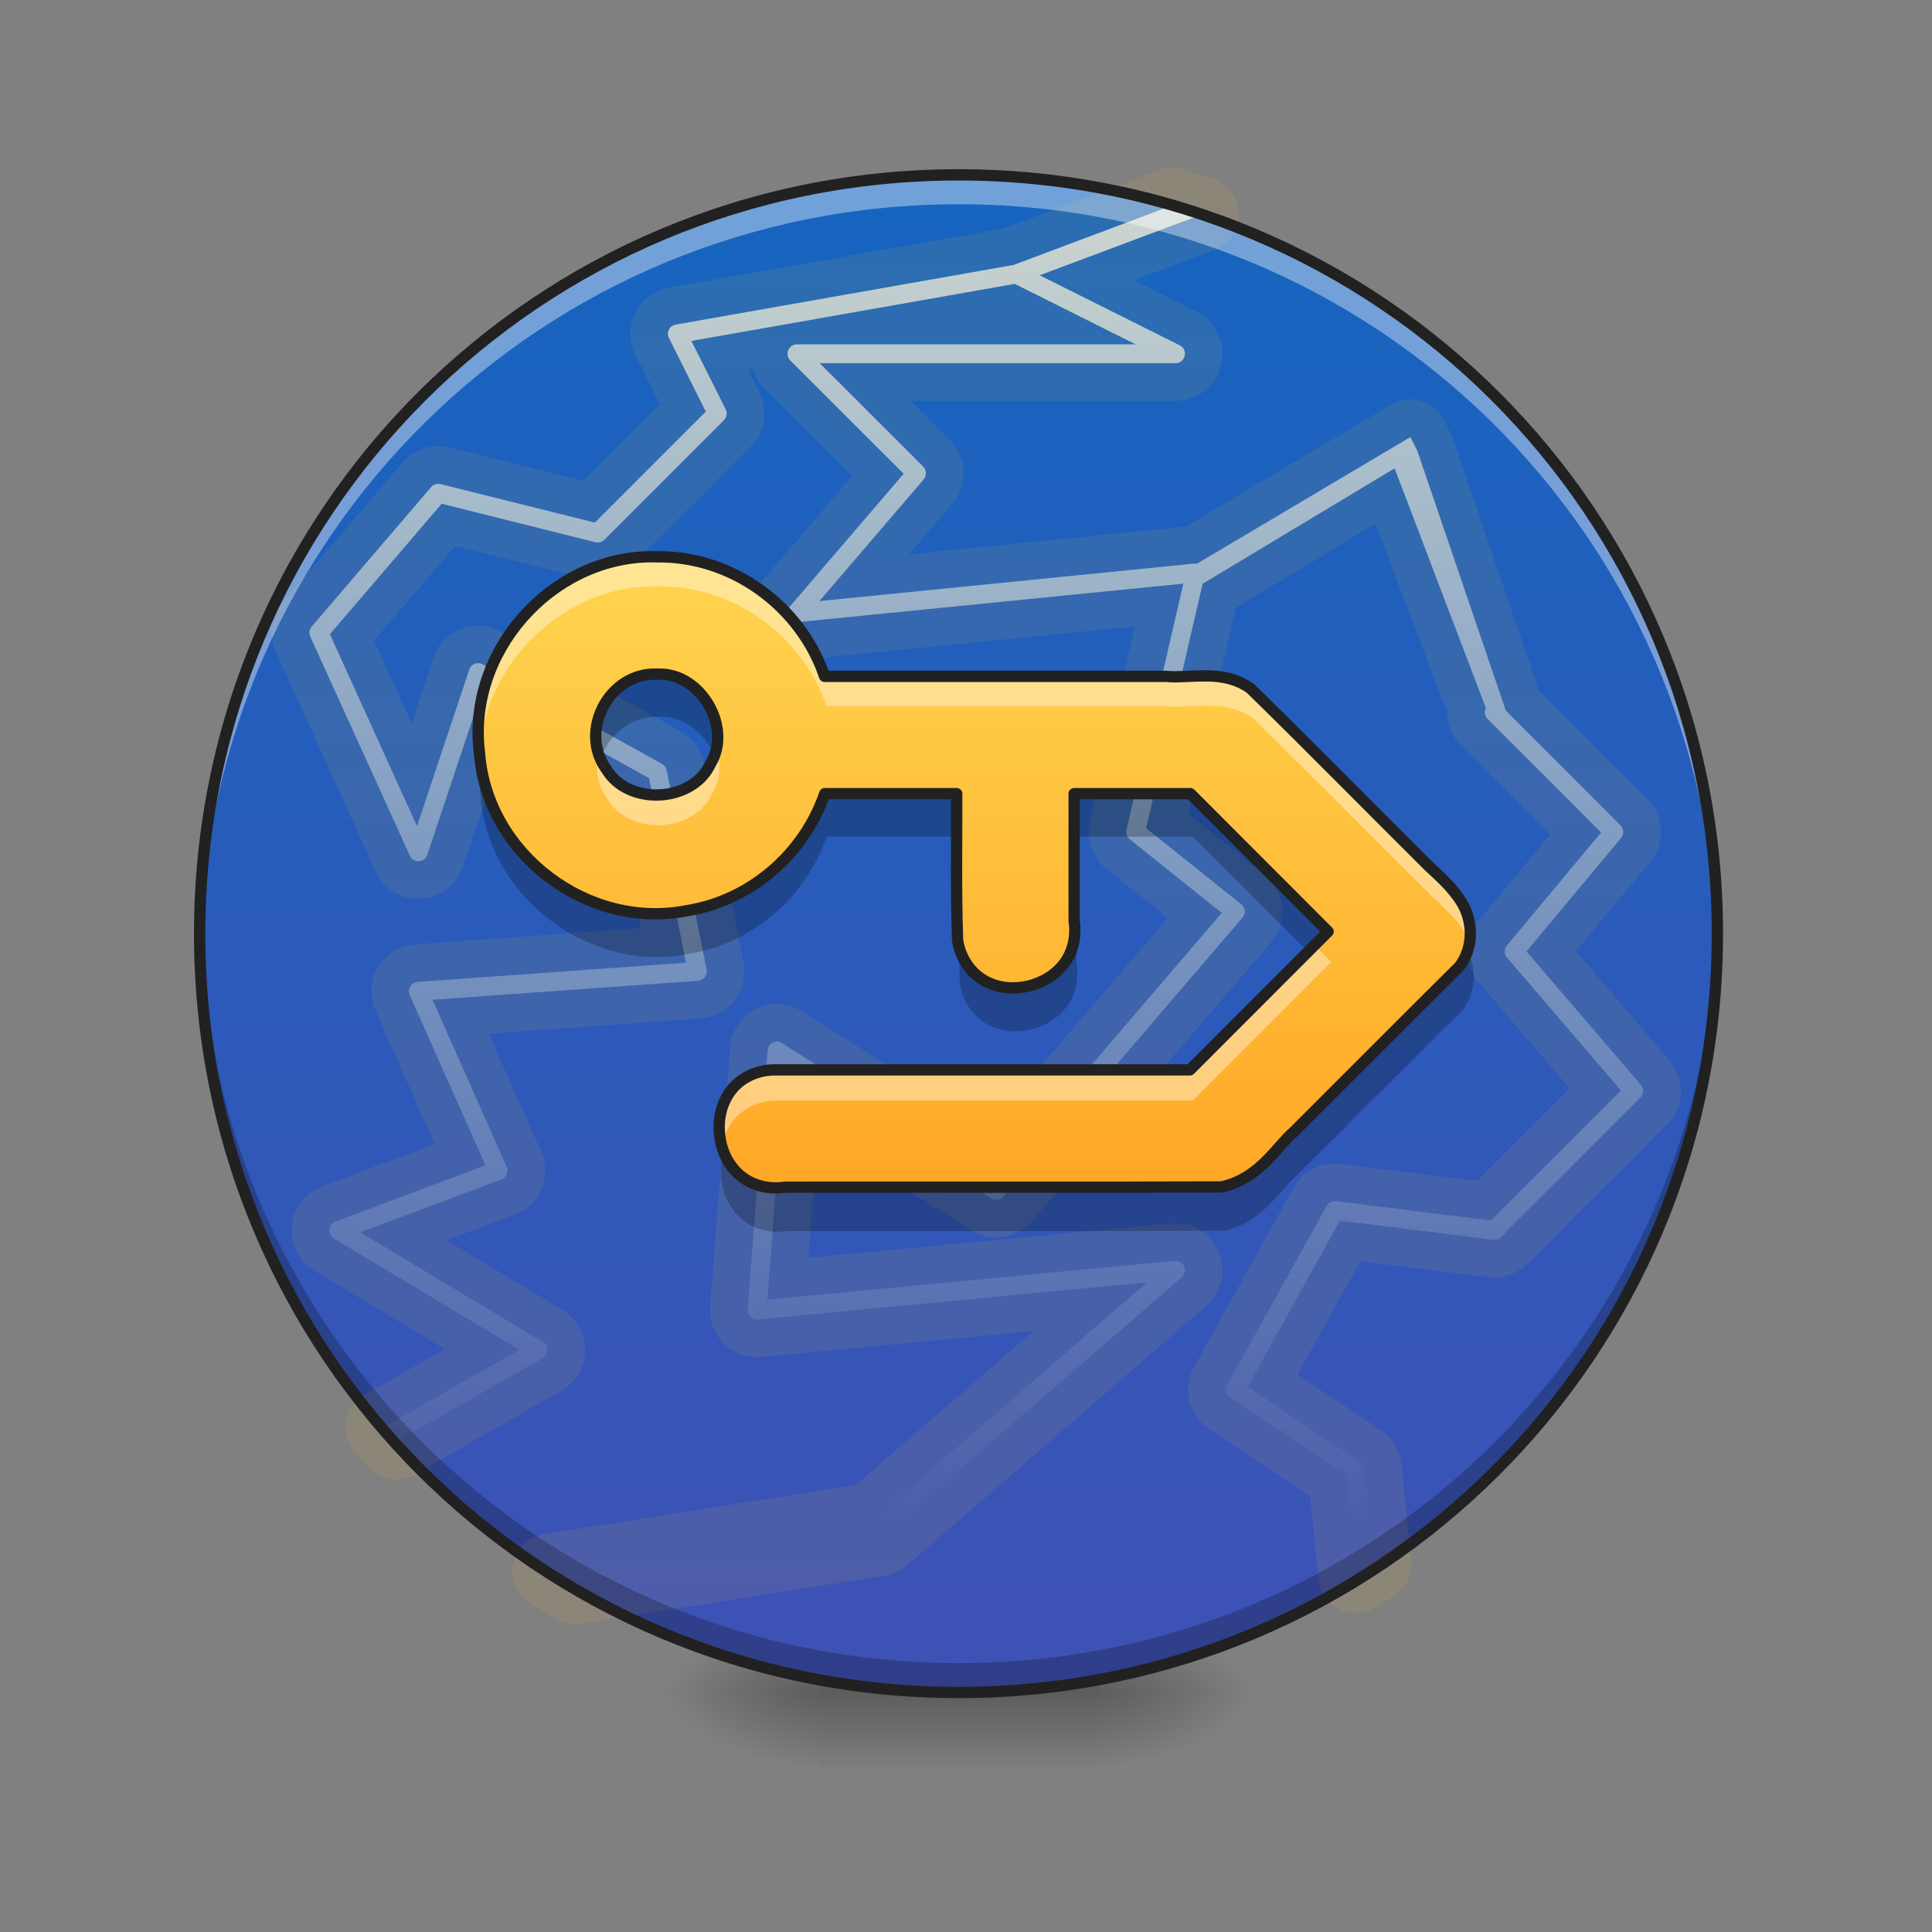 <svg height="64" viewBox="0 0 64 64" width="64" xmlns="http://www.w3.org/2000/svg" xmlns:xlink="http://www.w3.org/1999/xlink"><rect x="0" y="0" width="64" height="64" fill="#808080" stroke="none"/><linearGradient id="a"><stop offset="0" stop-opacity=".314"/><stop offset=".222" stop-opacity=".275"/><stop offset="1" stop-opacity="0"/></linearGradient><radialGradient id="b" cx="450.909" cy="189.579" gradientTransform="matrix(0 -.156 -.281 -0 89.046 127.191)" gradientUnits="userSpaceOnUse" r="21.167" xlink:href="#a"/><radialGradient id="c" cx="450.909" cy="189.579" gradientTransform="matrix(-0 .156 .281 0 -25.54 -15.055)" gradientUnits="userSpaceOnUse" r="21.167" xlink:href="#a"/><radialGradient id="d" cx="450.909" cy="189.579" gradientTransform="matrix(-0 -.156 .281 -0 -25.54 127.191)" gradientUnits="userSpaceOnUse" r="21.167" xlink:href="#a"/><radialGradient id="e" cx="450.909" cy="189.579" gradientTransform="matrix(0 .156 -.281 0 89.046 -15.055)" gradientUnits="userSpaceOnUse" r="21.167" xlink:href="#a"/><linearGradient id="f" gradientTransform="matrix(.027 0 0 .125 24.931 26.878)" gradientUnits="userSpaceOnUse" x1="255.323" x2="255.323" y1="233.5" y2="254.667"><stop offset="0" stop-opacity=".275"/><stop offset="1" stop-opacity="0"/></linearGradient><linearGradient id="g" gradientUnits="userSpaceOnUse" x1="31.753" x2="31.753" y1="56.068" y2="5.792"><stop offset="0" stop-color="#3f51b5"/><stop offset="1" stop-color="#1565c0"/></linearGradient><linearGradient id="h" gradientUnits="userSpaceOnUse" x1="960" x2="960" y1="1535.118" y2="175.118"><stop offset="0" stop-color="#d1e9fd" stop-opacity="0"/><stop offset="1" stop-color="#fffaea" stop-opacity=".784"/></linearGradient><linearGradient id="i" gradientUnits="userSpaceOnUse" x1="31.753" x2="31.753" y1="39.53" y2="18.361"><stop offset="0" stop-color="#ffa726"/><stop offset="1" stop-color="#ffd54f"/></linearGradient><path d="m36.383 56.066h5.293v-2.645h-5.293zm0 0" fill="url(#b)"/><path d="m27.121 56.066h-5.289v2.648h5.289zm0 0" fill="url(#c)"/><path d="m27.121 56.066h-5.289v-2.645h5.289zm0 0" fill="url(#d)"/><path d="m36.383 56.066h5.293v2.648h-5.293zm0 0" fill="url(#e)"/><path d="m27.121 55.406h9.262v3.309h-9.262zm0 0" fill="url(#f)"/><path d="m31.754 5.793c13.883 0 25.137 11.254 25.137 25.137 0 13.883-11.254 25.137-25.137 25.137-13.883 0-25.141-11.254-25.141-25.137 0-13.883 11.258-25.137 25.141-25.137zm0 0" fill="url(#g)"/><path d="m1176.738 206.201-159.197 59.758-339.18 59.876c-6.259 1.063-9.684 7.913-6.85 13.463l36.965 73.93-111.367 111.367-154.828-38.618c-3.425-.945-7.086.236-9.448 2.952l-119.989 140.065c-2.362 2.716-2.952 6.732-1.417 10.038l100.03 220.018c3.543 7.795 14.762 7.204 17.479-.945l56.451-169.236 166.165 92.353 37.083 185.179-269.266 19.25c-6.614.472-10.629 7.322-8.031 13.345l75.938 170.771-150.576 56.451c-7.44 2.834-8.385 12.873-1.535 17.006l186.124 111.722-136.522 77.945c4.252 4.842 8.503 9.684 12.873 14.408l147.033-83.968c6.259-3.543 6.377-12.637.236-16.298l-183.29-109.95 141.719-53.145c5.078-1.89 7.558-7.676 5.314-12.637l-74.52-167.701 266.549-19.014c5.669-.472 9.684-5.787 8.621-11.338l-40.036-199.942c-.59-2.716-2.244-5.078-4.724-6.495l-179.983-99.912c-5.196-2.952-11.692-.354-13.463 5.196l-52.436 157.19-87.511-192.619 112.194-130.972 154.355 38.618c3.189.709 6.614-.118 8.976-2.48l119.989-119.989c2.952-2.952 3.661-7.322 1.771-10.983l-34.367-68.615 324.536-57.278 121.406 60.703h-340.007c-8.385 0-12.637 10.157-6.732 16.18l113.847 113.729-114.32 133.334c-5.551 6.495-.354 16.416 8.149 15.589l386.892-38.618-57.042 247.063c-.827 3.543.472 7.322 3.307 9.566l92.353 73.93-228.285 266.313-213.051-135.578c-6.023-3.897-14.054.118-14.526 7.204l-20.077 260.054c-.354 5.787 4.488 10.629 10.393 10.038l390.553-37.201-275.643 238.914-323.473 51.137c8.149 5.196 16.534 10.275 24.919 15.117l304.223-47.948c1.771-.354 3.307-1.063 4.724-2.244l299.971-260.054c6.968-6.023 2.008-17.361-7.086-16.534l-408.859 38.973 17.951-233.127 206.673 131.562c4.015 2.598 9.212 1.771 12.282-1.771l239.977-280.013c3.543-4.133 2.952-10.275-1.181-13.581l-95.424-76.292 56.688-245.41 192.738-115.855 91.645 240.686c-1.89 3.661-1.181 8.031 1.771 10.983l113.847 113.847-94.479 113.375c-2.952 3.543-2.952 8.739.118 12.282l114.32 133.334-130.617 130.499-155.418-19.368c-3.779-.472-7.558 1.417-9.448 4.724l-99.912 179.983c-2.48 4.37-1.063 9.802 2.952 12.518l116.327 77.473 10.038 100.975c6.023-3.779 12.046-7.558 17.951-11.456l-9.684-95.778c-.236-2.834-1.771-5.433-4.133-6.968l-112.785-75.111 92.708-166.874 153.647 19.25c2.952.354 5.787-.709 7.913-2.716l139.947-140.065c3.543-3.425 3.779-8.976.472-12.755l-114.792-133.924 94.952-113.847c3.071-3.779 2.834-9.33-.59-12.755l-115.146-115.265-88.929-260.999-6.85-13.463-214.113 127.074c-.59-.118-1.299-.118-1.89-.118s-1.063 0-1.653.118l-375.555 37.555 104.636-122.114c3.189-3.779 2.952-9.33-.472-12.873l-103.927-103.809h357.249c9.92 0 13.109-13.463 4.133-17.951l-140.538-70.269 162.268-60.821c-9.566-3.307-19.368-6.377-29.17-9.33zm0 0" style="stroke-width:75.591;stroke-linecap:round;stroke-linejoin:round;stroke:#ffca28;stroke-opacity:.092;fill:url(#h)" transform="scale(.033)"/><path d="m31.754 5.793c-13.926 0-25.141 11.211-25.141 25.137 0 .164.004.324.008.488.258-13.703 11.367-24.652 25.133-24.652 13.762 0 24.875 10.949 25.133 24.652.004-.164.004-.324.004-.488 0-13.926-11.211-25.137-25.137-25.137zm0 0" fill="#fff" fill-opacity=".392"/><path d="m31.754 56.066c-13.926 0-25.141-11.211-25.141-25.137 0-.16.004-.324.008-.484.258 13.699 11.367 24.648 25.133 24.648 13.762 0 24.875-10.949 25.133-24.648.004.16.004.324.004.484 0 13.926-11.211 25.137-25.137 25.137zm0 0" fill-opacity=".235"/><path d="m31.754 5.605c-14.027 0-25.328 11.297-25.328 25.324 0 14.027 11.301 25.324 25.328 25.324s25.324-11.297 25.324-25.324c0-14.027-11.297-25.324-25.324-25.324zm0 .375c13.824 0 24.949 11.125 24.949 24.949 0 13.824-11.125 24.949-24.949 24.949-13.828 0-24.953-11.125-24.953-24.949 0-13.824 11.125-24.949 24.953-24.949zm0 0" fill="#212121"/><path d="m21.645 18.484c-3.359.008-6.16 3.18-5.723 6.527.25 3.352 3.613 5.883 6.902 5.223 2.102-.34 3.875-1.883 4.559-3.883h4.383c.004 1.594-.027 3.203.027 4.824 0 .031.004.059.008.086.105.594.461 1.07.91 1.312.445.242.949.273 1.41.172.461-.105.898-.348 1.207-.75.281-.367.418-.883.336-1.414v-4.23h3.859c1.523 1.527 3.051 3.051 4.574 4.578-1.527 1.531-3.059 3.062-4.59 4.594h-13.727c-.629-.016-1.188.262-1.508.68-.32.422-.43.938-.387 1.426.043.492.238.98.625 1.344.371.348.945.539 1.543.445 4.809-.008 9.621.012 14.438-.008.051 0 .102-.008.148-.02 1.215-.309 1.766-1.344 2.32-1.812.012-.012.023-.023.035-.035 1.812-1.809 3.621-3.629 5.43-5.422.031-.031.055-.062.078-.094.469-.695.359-1.52.031-2.059-.324-.531-.781-.91-1.102-1.215l-.004-.004c-.004-.004-.004-.004-.004-.004-1.957-1.945-3.895-3.922-5.879-5.859-.027-.027-.059-.051-.094-.074-.508-.332-1.062-.379-1.523-.371-.461.004-.867.051-1.164.02-.023-.004-.043-.004-.066-.004h-11.32c-.793-2.34-3.078-4.008-5.57-3.969-.055 0-.109-.004-.164-.004zm.258 3.898c1.379-.012 2.41 1.773 1.695 2.965-.008.016-.016.031-.023.047-.613 1.254-2.703 1.355-3.43.164-.008-.012-.016-.023-.023-.035-.906-1.266.105-3.188 1.668-3.141h.047zm0 0" fill="url(#i)"/><path d="m21.645 18.484c-3.281.008-6.035 3.039-5.746 6.301.25-2.883 2.781-5.355 5.746-5.359h.164c2.492-.039 4.777 1.633 5.57 3.969h11.32c.023 0 .043 0 .066.004.297.031.703-.012 1.164-.02.461-.004 1.016.039 1.523.375.035.02.066.047.094.074 1.984 1.938 3.922 3.914 5.879 5.855 0 0 0 .004.004.004l.004.004c.32.305.777.684 1.102 1.219.098.16.176.344.227.547.137-.539.016-1.094-.227-1.488-.324-.531-.781-.91-1.102-1.215l-.004-.004c-.004-.004-.004-.004-.004-.004-1.957-1.945-3.895-3.922-5.879-5.859-.027-.027-.059-.051-.094-.074-.508-.332-1.062-.379-1.523-.371-.461.004-.867.051-1.164.02-.023-.004-.043-.004-.066-.004h-11.32c-.793-2.34-3.078-4.008-5.57-3.969-.055 0-.109-.004-.164-.004zm-1.809 6.426c-.125.52-.055 1.082.285 1.551.008.012.016.023.023.039.727 1.188 2.816 1.086 3.43-.168.008-.016.016-.031.023-.047.246-.41.285-.895.176-1.348-.039.141-.098.277-.176.41-.008.016-.016.031-.023.047-.613 1.254-2.703 1.355-3.43.164-.008-.012-.016-.023-.023-.035-.137-.191-.23-.398-.285-.613zm11.93 2.383c-.004.672-.008 1.348-.004 2.027 0-.68.004-1.355.004-2.027zm3.898 3.289v.613c.027-.195.031-.402 0-.613zm7.965.816c-1.371 1.375-2.746 2.75-4.121 4.125h-13.727c-.629-.016-1.188.262-1.508.68-.32.422-.43.938-.387 1.426.008.094.023.184.039.273.059-.27.172-.527.348-.758.32-.422.879-.699 1.508-.684h13.727c1.531-1.531 3.062-3.062 4.59-4.594-.156-.156-.312-.312-.469-.469zm0 0" fill="#fff" fill-opacity=".392"/><path d="m21.902 22.422c-.023 0-.043 0-.066 0-.016 0-.031 0-.047 0-1.395-.043-2.352 1.488-1.895 2.715.27-.785.988-1.418 1.895-1.391h.047c.023-.004.043-.004.066-.004.832-.004 1.535.641 1.809 1.414.473-1.176-.516-2.742-1.809-2.734zm-5.984 2.594c-.055.445-.059.898.004 1.355.25 3.352 3.613 5.887 6.902 5.227 2.102-.34 3.875-1.883 4.559-3.883h4.379c.004-.441.004-.883.004-1.324h-4.383c-.684 2-2.457 3.543-4.559 3.883-3.289.66-6.652-1.871-6.902-5.223-.004-.012-.004-.023-.004-.035zm19.746 1.375v1.324h3.859c1.305 1.305 2.609 2.609 3.914 3.914.223-.219.441-.441.66-.66-1.523-1.527-3.051-3.051-4.574-4.578zm-3.902 3.09c-.004 1.016-.004 2.031.031 3.059 0 .027.004.059.008.086.105.59.461 1.066.91 1.309.445.242.949.277 1.41.176.461-.105.898-.352 1.207-.75.281-.367.418-.883.336-1.414v-.711c-.051.301-.164.578-.336.801-.309.402-.746.645-1.207.75-.461.102-.965.07-1.41-.172-.449-.242-.805-.719-.91-1.312-.004-.027-.008-.059-.008-.086-.02-.578-.027-1.156-.031-1.734zm16.941 2.203c-.051.129-.113.258-.199.383-.023.031-.047.062-.078.094-1.809 1.793-3.617 3.613-5.43 5.422-.012.012-.023.023-.035.035-.555.469-1.105 1.504-2.32 1.812-.047.012-.098.02-.148.02-4.816.02-9.629 0-14.438.008-.598.094-1.172-.098-1.543-.449-.262-.246-.438-.547-.535-.871-.086.277-.113.57-.09.855.043.488.238.977.625 1.34.371.352.945.543 1.543.449 4.809-.008 9.621.012 14.438-.012.051 0 .102-.004.148-.02 1.215-.309 1.766-1.344 2.32-1.812.012-.012.023-.02.035-.035 1.812-1.805 3.621-3.625 5.43-5.422.031-.027.055-.059.078-.094.375-.555.379-1.195.199-1.703zm0 0" fill-opacity=".235"/><path d="m654.386 558.844c-101.565.236-186.242 96.133-173.015 197.343 7.558 101.329 109.242 177.857 208.681 157.898 63.537-10.275 117.154-56.924 137.821-117.39h132.507c.118 48.184-.827 96.841.827 145.852 0 .945.118 1.771.236 2.598 3.189 17.951 13.936 32.359 27.517 39.681 13.463 7.322 28.698 8.267 42.634 5.196 13.936-3.189 27.163-10.511 36.493-22.675 8.503-11.101 12.637-26.69 10.157-42.752v-127.901h116.682c46.059 46.177 92.235 92.235 138.294 138.412-46.177 46.295-92.471 92.59-138.766 138.884h-415c-19.014-.472-35.902 7.913-45.586 20.549-9.684 12.755-12.991 28.344-11.692 43.106 1.299 14.88 7.204 29.643 18.896 40.626 11.219 10.511 28.58 16.298 46.649 13.463 145.38-.236 290.878.354 436.494-.236 1.535 0 3.071-.236 4.488-.59 36.729-9.33 53.381-40.626 70.151-54.798.354-.354.709-.709 1.063-1.063 54.798-54.68 109.478-109.714 164.158-163.921.945-.945 1.653-1.89 2.362-2.834 14.172-21.022 10.865-45.94.945-62.238-9.802-16.061-23.62-27.517-33.304-36.729l-.118-.118c-.118-.118-.118-.118-.118-.118-59.168-58.813-117.745-118.571-177.739-177.148-.827-.827-1.771-1.535-2.834-2.244-15.353-10.038-32.123-11.456-46.059-11.219-13.936.118-26.218 1.535-35.193.59-.709-.118-1.299-.118-2.008-.118h-342.251c-23.974-70.741-93.062-121.17-168.409-119.989-1.653 0-3.307-.118-4.96-.118zm7.795 117.863c41.689-.354 72.867 53.617 51.255 89.637-.236.472-.472.945-.709 1.417-18.542 37.91-81.724 40.98-103.691 4.96-.236-.354-.472-.709-.709-1.063-27.399-38.264 3.189-96.369 50.428-94.952h1.417zm0 0" fill="none" stroke="#212121" stroke-linecap="round" stroke-linejoin="round" stroke-width="11.339" transform="scale(.033)"/></svg>